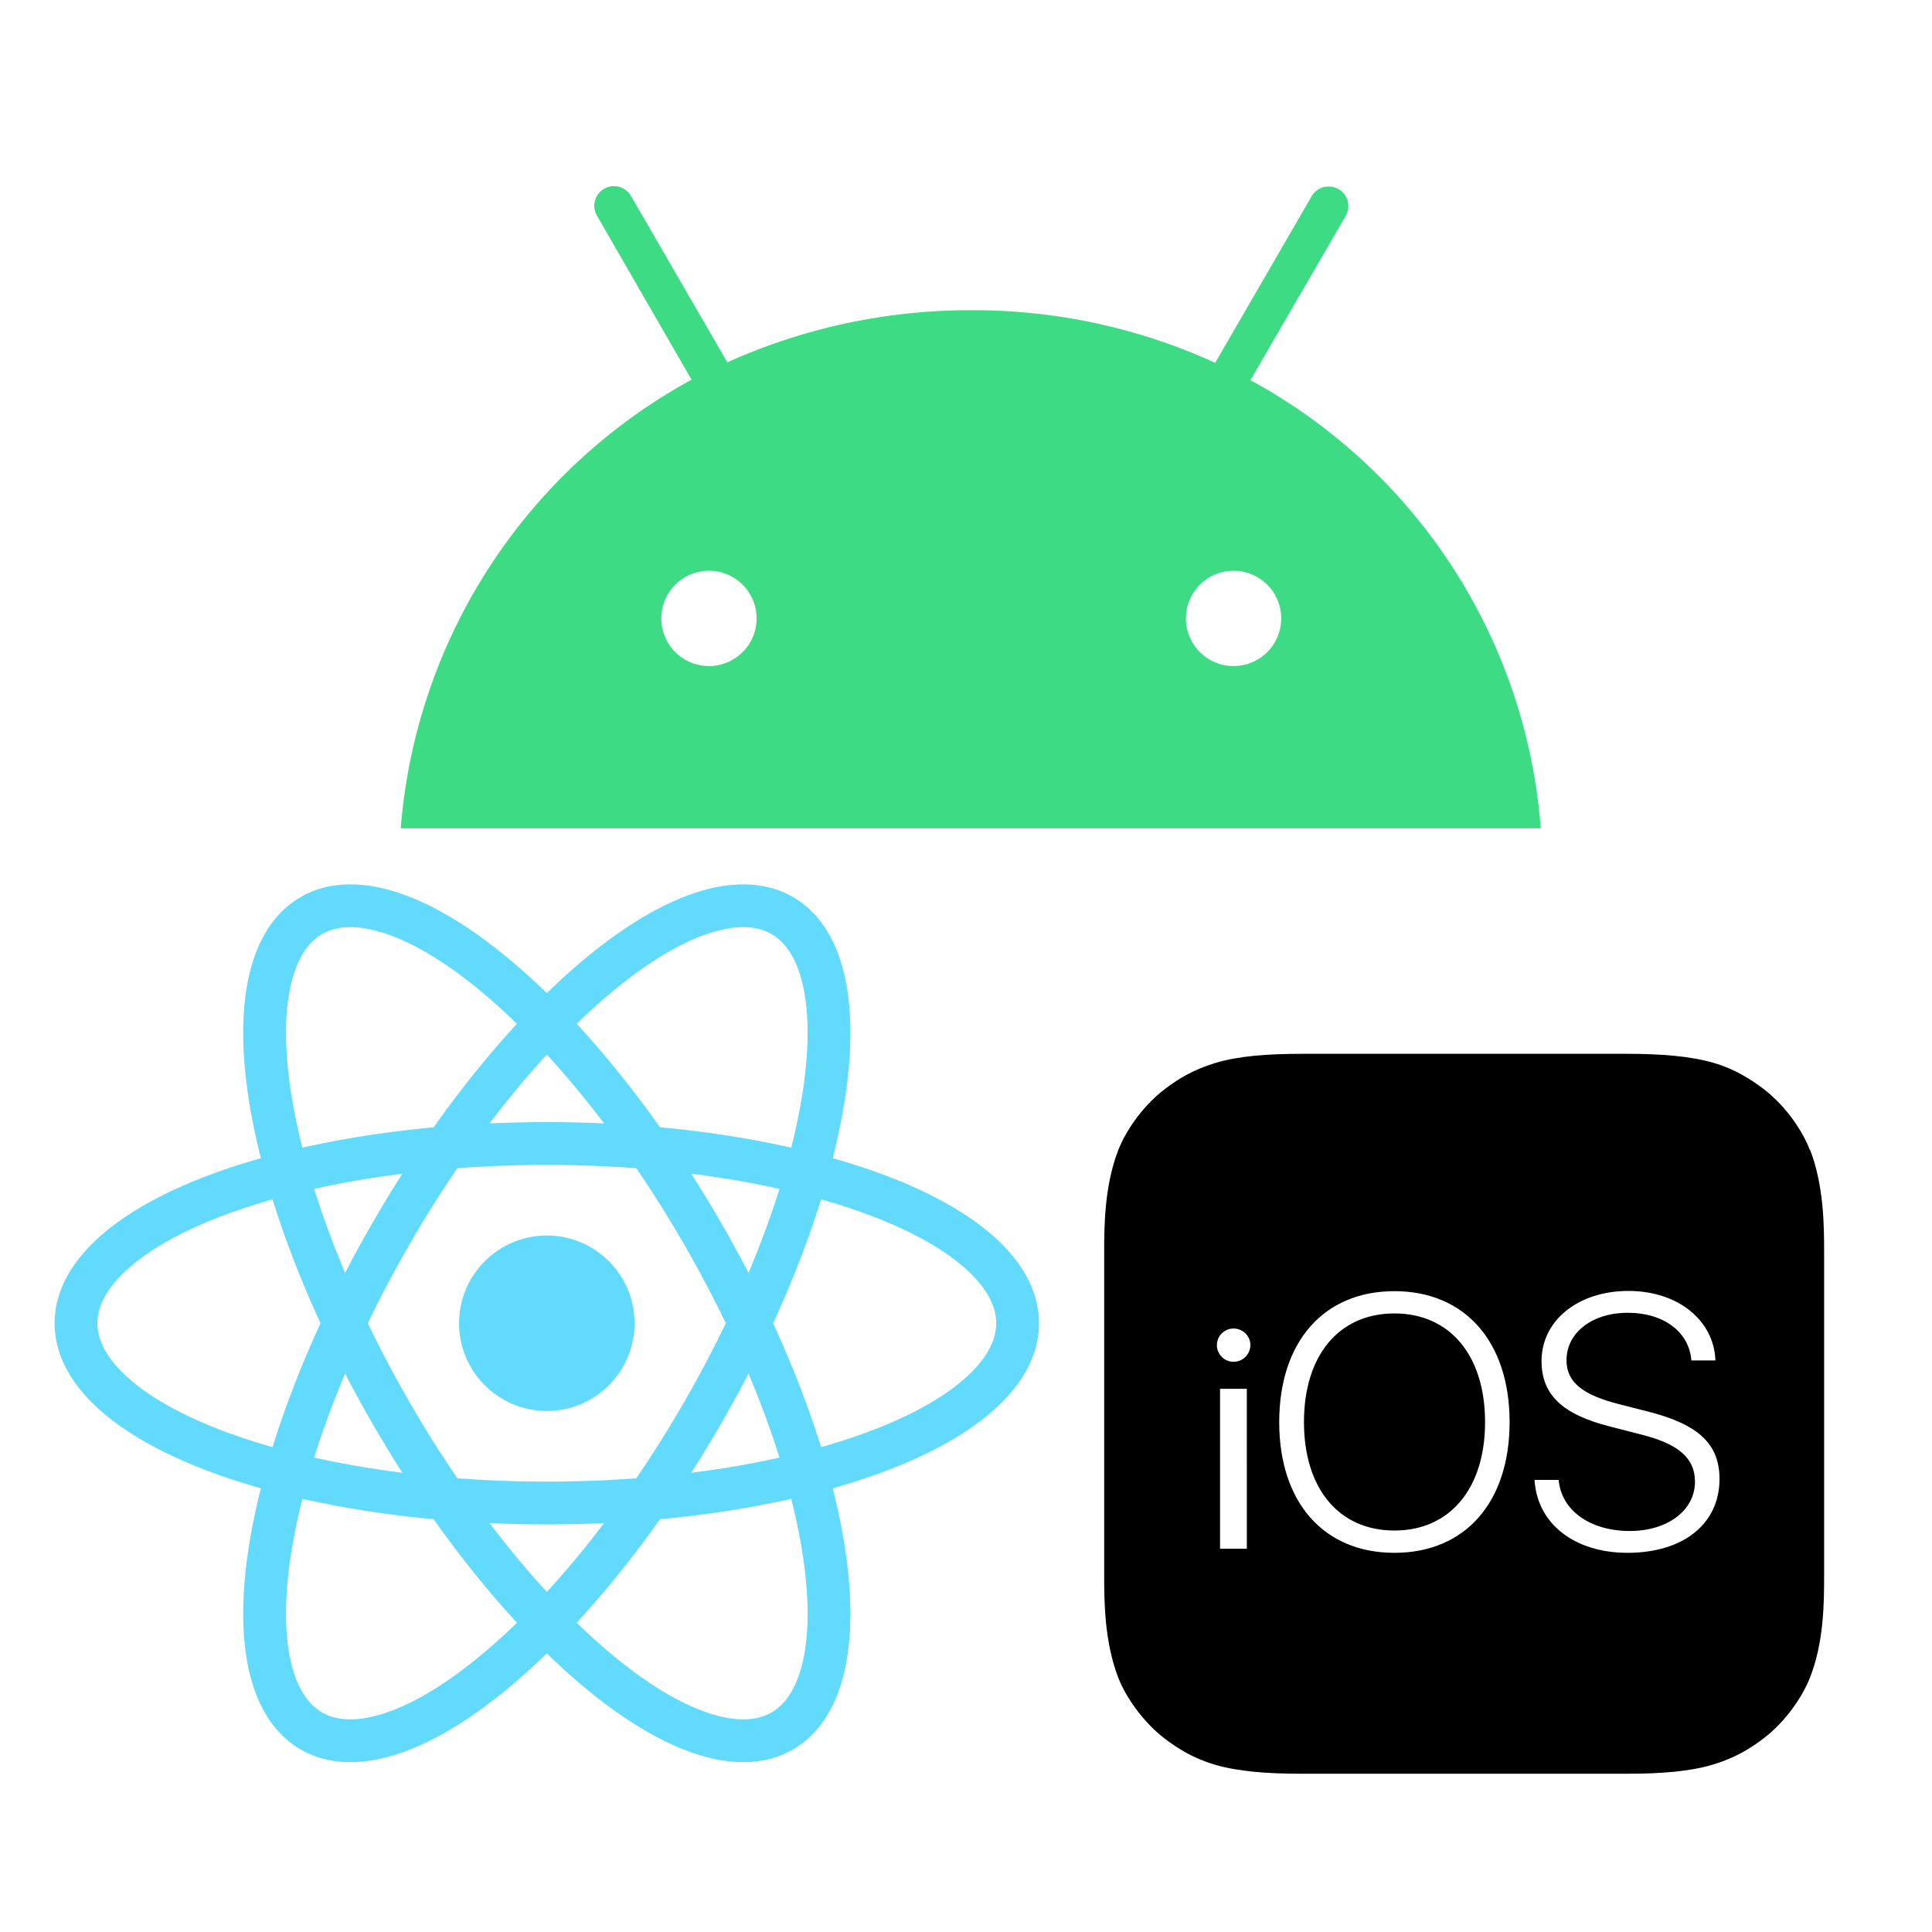 <?xml version="1.0" encoding="UTF-8" standalone="no"?>
<!-- Created with Inkscape (http://www.inkscape.org/) -->

<svg
   width="1024"
   height="1024"
   viewBox="0 0 270.933 270.933"
   version="1.1"
   id="svg1"
   xml:space="preserve"
   inkscape:version="1.3.2 (091e20ef0f, 2023-11-25)"
   sodipodi:docname="app.svg"
   xmlns:inkscape="http://www.inkscape.org/namespaces/inkscape"
   xmlns:sodipodi="http://sodipodi.sourceforge.net/DTD/sodipodi-0.dtd"
   xmlns="http://www.w3.org/2000/svg"
   xmlns:svg="http://www.w3.org/2000/svg"><sodipodi:namedview
     id="namedview1"
     pagecolor="#ffffff"
     bordercolor="#666666"
     borderopacity="1.0"
     inkscape:showpageshadow="2"
     inkscape:pageopacity="0.0"
     inkscape:pagecheckerboard="0"
     inkscape:deskcolor="#d1d1d1"
     inkscape:document-units="mm"
     inkscape:zoom="0.59402227"
     inkscape:cx="476.41311"
     inkscape:cy="396.44978"
     inkscape:window-width="1920"
     inkscape:window-height="1131"
     inkscape:window-x="0"
     inkscape:window-y="0"
     inkscape:window-maximized="1"
     inkscape:current-layer="layer1" /><defs
     id="defs1"><style
       id="style1">.a{fill:#3ddc84;}</style></defs><g
     inkscape:label="Layer 1"
     inkscape:groupmode="layer"
     id="layer1"><g
       id="g2"
       transform="matrix(0.631,0,0,0.631,147.075,136.608)"><path
         fill="#efefef"
         d="m 169.113,39.006 c -1.5,-3.95 -5.1,-9.5 -10.2,-13.45 -3,-2.25 -6.4,-4.45 -11.2,-5.85 -5.2,-1.5 -11.6,-2 -19.4,-2 H 56.313 c -7.85,0 -14.2,0.5 -19.35,2.05 -4.8,1.45 -8.35,3.6 -11.25,5.85 -5.1,3.9 -8.7,9.5 -10.25,13.45 -3.1,7.95 -3.15,16.95 -3.15,22.65 v 72 c 0,5.7 0.05,14.7 3.15,22.7 1.55,3.95 5.15,9.5 10.25,13.45 2.95,2.25 6.45,4.45 11.25,5.85 5.15,1.5 11.5,2 19.35,2 h 72 c 7.85,0 14.2,-0.5 19.35,-2.05 4.8,-1.45 8.35,-3.6 11.25,-5.85 5.1,-3.9 8.7,-9.5 10.25,-13.45 3.15,-7.95 3.15,-17 3.15,-22.7 V 61.656 c 0,-5.7 -0.05,-14.7 -3.15,-22.7 z M 44.013,127.706 h -5.95 V 92.156 h 5.95 z m -2.95,-41.55 c -2,0 -3.7,-1.65 -3.7,-3.7 0,-2.05 1.65,-3.7 3.7,-3.7 2.05,0 3.75,1.65 3.75,3.7 -0.05,2.05 -1.7,3.7 -3.75,3.7 z m 35.75,42.45 c -15.7,0 -25.6,-11.2 -25.6,-29.05 0,-17.85 9.9,-29.1 25.6,-29.1 15.7,0 25.6,11.25 25.6,29.1 0,17.85 -9.9,29.05 -25.6,29.05 z m 51.8,0 c -11.8,0 -20.1,-6.5 -20.65,-16.2 h 5.35 c 0.6,6.75 6.95,11.35 15.8,11.35 8.45,0 14.5,-4.6 14.5,-10.95 0,-5.25 -3.65,-8.4 -12,-10.5 l -7,-1.8 c -10.45,-2.65 -15.1,-7.05 -15.1,-14.5 0,-9.1 8.2,-15.6 19.3,-15.6 11,0 19,6.5 19.35,15.45 h -5.35 c -0.5,-6.35 -6.15,-10.6 -14.15,-10.6 -7.8,0 -13.6,4.35 -13.6,10.55 0,4.85 3.5,7.7 11.8,9.8 l 6.1,1.55 c 11.35,2.85 16.1,7.2 16.1,15.05 0,9.9 -7.95,16.4 -20.45,16.4 z M 96.963,99.556 c 0,14.75 -7.8,24.1 -20.15,24.1 -12.35,0 -20.1,-9.35 -20.1,-24.1 0,-14.8 7.75,-24.15 20.1,-24.15 12.35,0 20.15,9.35 20.15,24.15 z"
         id="path2-5"
         style="fill:#000000" /></g><g
       id="g4"
       transform="matrix(6.002,0,0,6.002,76.681,185.566)"><circle
         cx="0"
         cy="0"
         r="2.05"
         fill="#61dafb"
         id="circle1" /><g
         stroke="#61dafb"
         stroke-width="1"
         fill="none"
         id="g3"><ellipse
           rx="11"
           ry="4.2"
           id="ellipse1"
           cx="0"
           cy="0" /><ellipse
           rx="11"
           ry="4.2"
           transform="rotate(60)"
           id="ellipse2"
           cx="0"
           cy="0" /><ellipse
           rx="11"
           ry="4.2"
           transform="rotate(120)"
           id="ellipse3"
           cx="0"
           cy="0" /></g></g><g
       id="g1"
       transform="matrix(0.696,0,0,0.696,-343.564,295.243)"><path
         class="a"
         d="m 742.171,-289.998 a 9.6,9.6 0 1 1 9.6,-9.6 9.6,9.6 0 0 1 -9.6,9.6 m -105.7,0 a 9.6,9.6 0 1 1 9.6,-9.6 9.6,9.6 0 0 1 -9.6,9.6 m 109.1,-57.6 19.2,-33.1 a 3.963,3.963 0 1 0 -6.9,-3.9 l -19.4,33.5 a 117.178,117.178 0 0 0 -49.1,-10.6 119.152,119.152 0 0 0 -49.2,10.5 l -19.4,-33.5 a 3.963,3.963 0 0 0 -6.9,3.9 l 19.1,33.1 a 113.107,113.107 0 0 0 -58.6,90.4 h 229.7 a 112.53,112.53 0 0 0 -58.5,-90.3"
         id="path2" /></g></g></svg>
